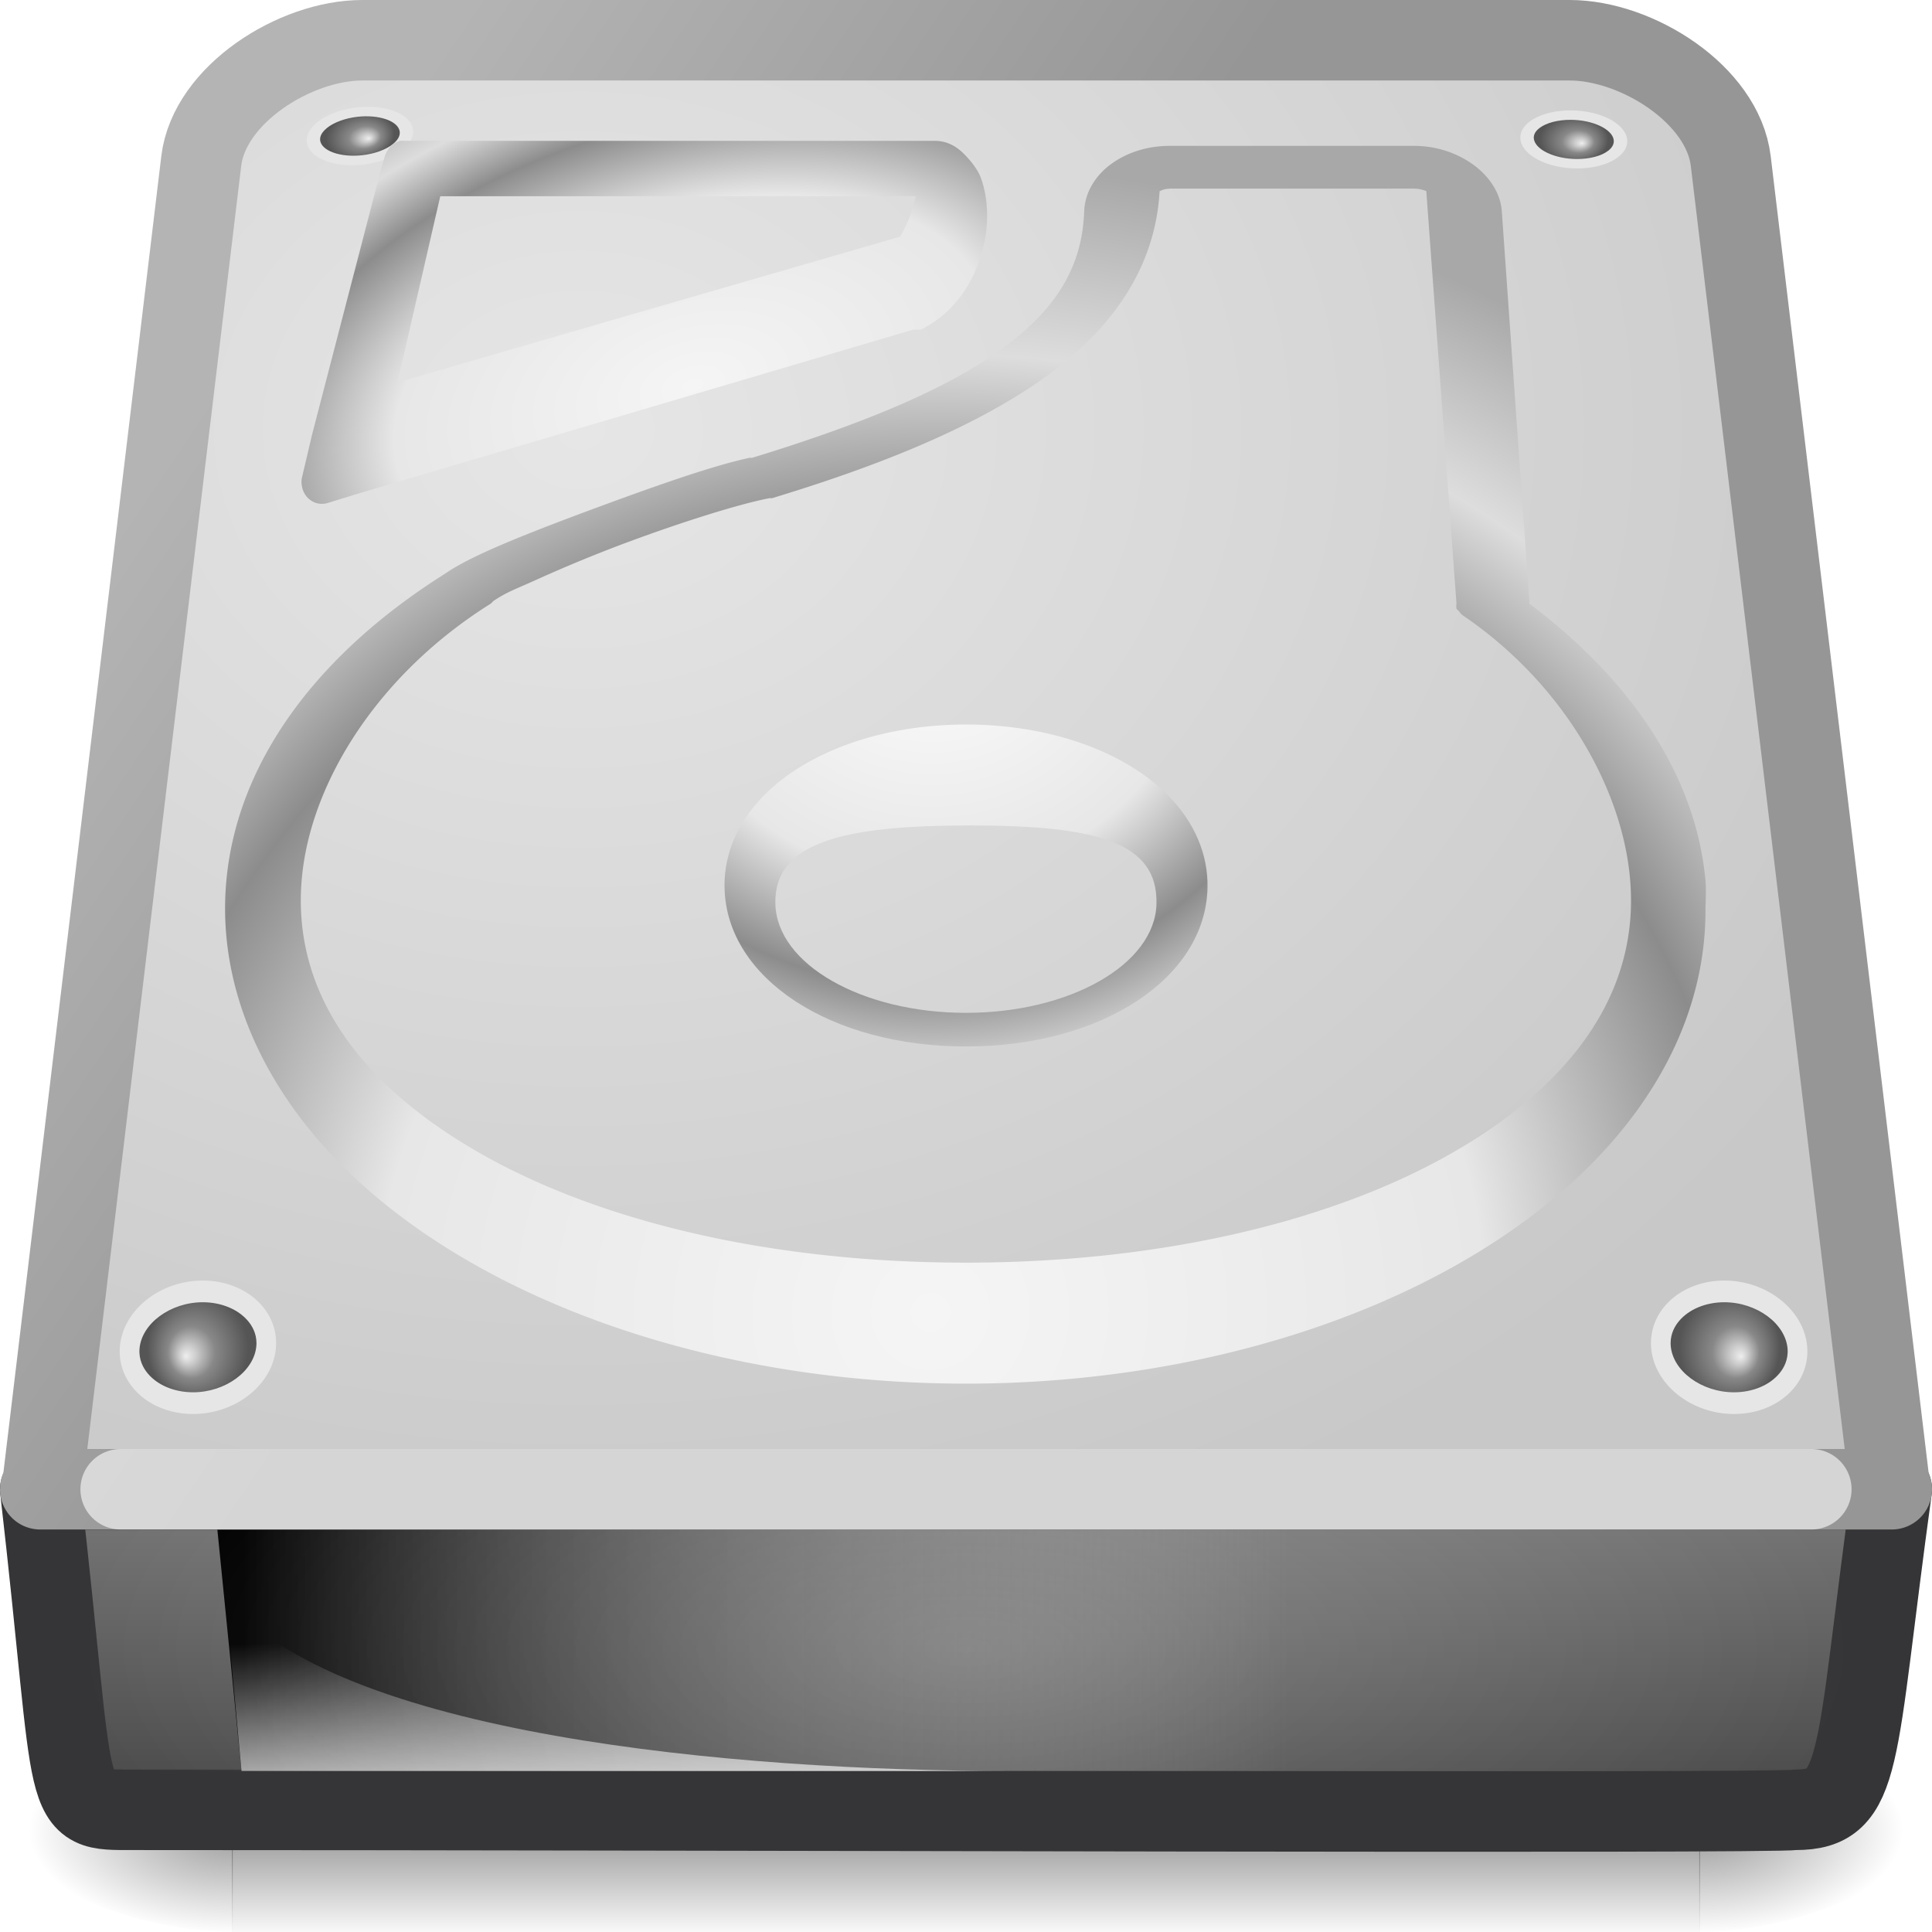 <?xml version="1.0" encoding="UTF-8" standalone="no"?>
<!-- Created with Inkscape (http://www.inkscape.org/) -->

<svg
   xmlns:svg="http://www.w3.org/2000/svg"
   xmlns="http://www.w3.org/2000/svg"
   xmlns:xlink="http://www.w3.org/1999/xlink"
   version="1.0"
   width="24"
   height="24"
   id="svg2">
  <defs
     id="defs4">
    <linearGradient
       id="linearGradient5048">
      <stop
         id="stop5050"
         style="stop-color:black;stop-opacity:0"
         offset="0" />
      <stop
         id="stop5056"
         style="stop-color:black;stop-opacity:1"
         offset="0.5" />
      <stop
         id="stop5052"
         style="stop-color:black;stop-opacity:0"
         offset="1" />
    </linearGradient>
    <linearGradient
       id="linearGradient5060">
      <stop
         id="stop5062"
         style="stop-color:black;stop-opacity:1"
         offset="0" />
      <stop
         id="stop5064"
         style="stop-color:black;stop-opacity:0"
         offset="1" />
    </linearGradient>
    <linearGradient
       x1="9.599"
       y1="13.499"
       x2="4.459"
       y2="8.35"
       id="linearGradient2869"
       xlink:href="#linearGradient3484-2"
       gradientUnits="userSpaceOnUse"
       gradientTransform="matrix(0.989,0,0,1.47,0.129,-10.339)" />
    <linearGradient
       x1="53.991"
       y1="87.896"
       x2="53.991"
       y2="104.281"
       id="linearGradient2872"
       xlink:href="#linearGradient2215-9"
       gradientUnits="userSpaceOnUse"
       gradientTransform="matrix(0.19,0,0,0.249,0.091,-3.485)" />
    <radialGradient
       cx="605.714"
       cy="486.648"
       r="117.143"
       fx="605.714"
       fy="486.648"
       id="radialGradient2877"
       xlink:href="#linearGradient5060"
       gradientUnits="userSpaceOnUse"
       gradientTransform="matrix(-0.022,0,0,0.011,16.259,17.381)" />
    <radialGradient
       cx="605.714"
       cy="486.648"
       r="117.143"
       fx="605.714"
       fy="486.648"
       id="radialGradient2880"
       xlink:href="#linearGradient5060"
       gradientUnits="userSpaceOnUse"
       gradientTransform="matrix(0.022,0,0,0.011,7.741,17.381)" />
    <linearGradient
       x1="302.857"
       y1="366.648"
       x2="302.857"
       y2="609.505"
       id="linearGradient2883"
       xlink:href="#linearGradient5048"
       gradientUnits="userSpaceOnUse"
       gradientTransform="matrix(0.038,0,0,0.011,-1.65,17.381)" />
    <linearGradient
       id="linearGradient6310-8">
      <stop
         id="stop6312-6"
         style="stop-color:white;stop-opacity:1"
         offset="0" />
      <stop
         id="stop6314-6"
         style="stop-color:white;stop-opacity:0"
         offset="1" />
    </linearGradient>
    <linearGradient
       id="linearGradient3484-2">
      <stop
         id="stop3486-2"
         style="stop-color:#969696;stop-opacity:1"
         offset="0" />
      <stop
         id="stop3488-0"
         style="stop-color:#b4b4b4;stop-opacity:1"
         offset="1" />
    </linearGradient>
    <linearGradient
       id="linearGradient7056-0">
      <stop
         id="stop7064-4"
         style="stop-color:#e6e6e6;stop-opacity:1"
         offset="0" />
      <stop
         id="stop7060-2"
         style="stop-color:#c8c8c8;stop-opacity:1"
         offset="1" />
    </linearGradient>
    <linearGradient
       id="linearGradient2215-9">
      <stop
         id="stop2223-6"
         style="stop-color:#7a7a7a;stop-opacity:1"
         offset="0" />
      <stop
         id="stop2219-1"
         style="stop-color:#474747;stop-opacity:1"
         offset="1" />
    </linearGradient>
    <linearGradient
       id="linearGradient4035">
      <stop
         id="stop4037"
         style="stop-color:#f5f5f5;stop-opacity:1"
         offset="0" />
      <stop
         id="stop4039"
         style="stop-color:#e7e7e7;stop-opacity:1"
         offset="0.47" />
      <stop
         id="stop4041"
         style="stop-color:#8c8c8c;stop-opacity:1"
         offset="0.693" />
      <stop
         id="stop4043"
         style="stop-color:#ddd;stop-opacity:1"
         offset="0.835" />
      <stop
         id="stop4045"
         style="stop-color:#a8a8a8;stop-opacity:1"
         offset="1" />
    </linearGradient>
    <radialGradient
       cx="113.065"
       cy="97.588"
       r="2.563"
       fx="113.667"
       fy="98"
       id="radialGradient4241"
       gradientUnits="userSpaceOnUse">
      <stop
         id="stop4243"
         style="stop-color:#eee;stop-opacity:1"
         offset="0" />
      <stop
         id="stop4245"
         style="stop-color:#cecece;stop-opacity:1"
         offset="0.16" />
      <stop
         id="stop4247"
         style="stop-color:#888;stop-opacity:1"
         offset="0.468" />
      <stop
         id="stop4249"
         style="stop-color:#555;stop-opacity:1"
         offset="1" />
    </radialGradient>
    <radialGradient
       cx="24"
       cy="42"
       r="21"
       fx="24"
       fy="42"
       id="radialGradient3248"
       xlink:href="#linearGradient6310-8"
       gradientUnits="userSpaceOnUse"
       gradientTransform="matrix(0.524,0,1.4568516e-8,0.214,-0.571,11.5)" />
    <radialGradient
       cx="7.22"
       cy="4.233"
       r="12"
       fx="7.22"
       fy="4.233"
       id="radialGradient4072"
       xlink:href="#linearGradient7056-0"
       gradientUnits="userSpaceOnUse"
       gradientTransform="matrix(1.519,0.004,-0.003,1.237,-3.737,0.068)" />
    <linearGradient
       id="linearGradient6309">
      <stop
         id="stop6311"
         style="stop-color:black;stop-opacity:1"
         offset="0" />
      <stop
         id="stop6313"
         style="stop-color:#bbb;stop-opacity:0"
         offset="1" />
    </linearGradient>
    <linearGradient
       id="linearGradient4236-0">
      <stop
         id="stop4238-4"
         style="stop-color:#eee;stop-opacity:1"
         offset="0" />
      <stop
         id="stop4240-3"
         style="stop-color:#eee;stop-opacity:0"
         offset="1" />
    </linearGradient>
    <linearGradient
       id="linearGradient7609-6">
      <stop
         id="stop7611-3"
         style="stop-color:white;stop-opacity:1"
         offset="0" />
      <stop
         id="stop7677-2"
         style="stop-color:#e7e7e7;stop-opacity:1"
         offset="0.47" />
      <stop
         id="stop7613-4"
         style="stop-color:#8c8c8c;stop-opacity:1"
         offset="0.672" />
      <stop
         id="stop7617-3"
         style="stop-color:#ddd;stop-opacity:1"
         offset="0.835" />
      <stop
         id="stop7615-6"
         style="stop-color:#a8a8a8;stop-opacity:1"
         offset="1" />
    </linearGradient>
    <radialGradient
       cx="113.065"
       cy="97.588"
       r="2.563"
       fx="113.667"
       fy="98"
       id="radialGradient8443"
       xlink:href="#radialGradient4241"
       gradientUnits="userSpaceOnUse"
       gradientTransform="matrix(2.496,0,0,2.496,-223.976,-53.226)" />
    <radialGradient
       cx="113.065"
       cy="97.588"
       r="2.563"
       fx="113.667"
       fy="98"
       id="radialGradient8447"
       xlink:href="#radialGradient4241"
       gradientUnits="userSpaceOnUse"
       gradientTransform="matrix(2.496,0,0,2.496,-223.976,-53.226)" />
    <radialGradient
       cx="142.622"
       cy="191.854"
       r="78.728"
       fx="142.622"
       fy="191.854"
       id="radialGradient8464"
       xlink:href="#linearGradient7609-6"
       gradientUnits="userSpaceOnUse"
       gradientTransform="matrix(0.092,0,0,-0.087,-1.556,24.366)" />
    <radialGradient
       cx="141.747"
       cy="206.426"
       r="78.728"
       fx="141.747"
       fy="206.426"
       id="radialGradient8471"
       xlink:href="#linearGradient4035"
       gradientUnits="userSpaceOnUse"
       gradientTransform="matrix(0.186,-0.003,0.001,0.181,-15.013,-20.636)" />
    <radialGradient
       cx="127.317"
       cy="143.828"
       r="78.728"
       fx="127.317"
       fy="143.828"
       id="radialGradient8475"
       xlink:href="#linearGradient4035"
       gradientUnits="userSpaceOnUse"
       gradientTransform="matrix(0.1,-0.023,0.008,0.06,-5.274,-0.911)" />
    <linearGradient
       x1="12.277"
       y1="37.206"
       x2="12.222"
       y2="33.759"
       id="linearGradient8487"
       xlink:href="#linearGradient4236-0"
       gradientUnits="userSpaceOnUse"
       gradientTransform="matrix(0.738,0,0,0.539,-2.796,2.187)" />
    <linearGradient
       x1="7.062"
       y1="35.281"
       x2="24.688"
       y2="35.281"
       id="linearGradient8490"
       xlink:href="#linearGradient6309"
       gradientUnits="userSpaceOnUse"
       gradientTransform="matrix(0.738,0,0,0.539,-2.209,1.472)" />
    <radialGradient
       cx="113.065"
       cy="97.588"
       r="2.563"
       fx="113.667"
       fy="98"
       id="radialGradient8494"
       xlink:href="#radialGradient4241"
       gradientUnits="userSpaceOnUse"
       gradientTransform="matrix(2.496,0,0,2.496,-223.976,-53.226)" />
    <radialGradient
       cx="113.065"
       cy="97.588"
       r="2.563"
       fx="113.667"
       fy="98"
       id="radialGradient8498"
       xlink:href="#radialGradient4241"
       gradientUnits="userSpaceOnUse"
       gradientTransform="matrix(2.496,0,0,2.496,-223.976,-53.226)" />
  </defs>
  <rect
     width="18.236"
     height="2.637"
     x="2.882"
     y="21.363"
     id="rect2723"
     style="opacity:0.402;fill:url(#linearGradient2883);fill-opacity:1;fill-rule:nonzero;stroke:none;stroke-width:1;marker:none;visibility:visible;display:inline;overflow:visible" />
  <path
     d="m 21.109,21.363 c 0,0 0,2.637 0,2.637 1.142,0.005 2.762,-0.591 2.762,-1.319 0,-0.728 -1.275,-1.318 -2.762,-1.318 z"
     id="path2725"
     style="opacity:0.402;fill:url(#radialGradient2880);fill-opacity:1;fill-rule:nonzero;stroke:none;stroke-width:1;marker:none;visibility:visible;display:inline;overflow:visible" />
  <path
     d="m 2.891,21.363 c 0,0 0,2.637 0,2.637 -1.142,0.005 -2.762,-0.591 -2.762,-1.319 0,-0.728 1.275,-1.318 2.762,-1.318 z"
     id="path2727"
     style="opacity:0.402;fill:url(#radialGradient2877);fill-opacity:1;fill-rule:nonzero;stroke:none;stroke-width:1;marker:none;visibility:visible;display:inline;overflow:visible" />
  <path
     d="m 23.5,18.5 c -0.466,3.38 -0.351,3.982 -1.196,3.982 -0.331,0.048 -13.337,0 -20.654,0 -0.917,0 -0.685,0.066 -1.15,-3.979 l 23,-0.003 0,-4.9e-5 z"
     id="rect2992"
     style="fill:url(#linearGradient2872);fill-opacity:1;fill-rule:nonzero;stroke:#353537;stroke-width:1;stroke-linecap:butt;stroke-linejoin:round;stroke-miterlimit:4;stroke-opacity:1;stroke-dasharray:none;stroke-dashoffset:0;marker:none;visibility:visible;display:inline;overflow:visible;enable-background:accumulate" />
  <path
     d="M 2.7,19 16,19 16,22 3,22 2.7,19 z"
     id="rect9146"
     style="fill:url(#linearGradient8490);fill-opacity:1;fill-rule:evenodd;stroke:none;stroke-width:2.409;marker:none;visibility:visible;display:inline;overflow:visible" />
  <path
     d="m 3,22 c 0,0 -0.2,-2.163 -0.2,-2.163 1.354,1.715 6.319,2.163 9.743,2.163 0,0 -9.543,0 -9.543,0 z"
     id="path9148"
     style="opacity:0.811;fill:url(#linearGradient8487);fill-opacity:1;fill-rule:evenodd;stroke:none" />
  <path
     d="M 2.5,2 0.523,18.483 c -0.015,0 -0.023,0.004 -0.023,0.017 l 23,0 c 0,-0.012 -0.008,-0.017 -0.023,-0.017 L 21.5,2 C 21.401,1.173 20.333,0.5 19.5,0.5 l -15,0 C 3.667,0.5 2.599,1.173 2.5,2 z"
     id="rect2990"
     style="fill:url(#radialGradient4072);fill-opacity:1;fill-rule:nonzero;stroke:url(#linearGradient2869);stroke-width:1;stroke-linecap:round;stroke-linejoin:round;stroke-miterlimit:4;stroke-opacity:1;stroke-dasharray:none;stroke-dashoffset:0;marker:none;visibility:visible;display:inline;overflow:visible;enable-background:accumulate" />
  <path
     d="m 1.499,18.5 21.002,0"
     id="path2215"
     style="opacity:0.6;fill:none;stroke:white;stroke-width:1;stroke-linecap:round;stroke-linejoin:round;stroke-miterlimit:4;stroke-opacity:1;stroke-dasharray:none;display:inline" />
  <rect
     width="22"
     height="3"
     x="1"
     y="19"
     id="rect6300-3"
     style="opacity:0.2;fill:url(#radialGradient3248);fill-opacity:1;stroke:none" />
  <g
     transform="matrix(0.066,-0.011,0.008,0.046,-0.892,-6.425)"
     id="g9164">
    <path
       d="m 48.3,190.28 c 0.314,4.248 5.024,7.712 10.514,7.712 5.488,0 9.643,-3.464 9.276,-7.712 -0.364,-4.225 -5.071,-7.637 -10.507,-7.637 -5.438,0.002 -9.593,3.412 -9.284,7.637 z"
       id="path9166"
       style="fill:#e6e6e6;fill-opacity:1" />
    <path
       d="m 51.851,187.292 c -0.502,0.539 -1.076,1.403 -1.076,2.551 0,0.082 0.005,0.165 0.01,0.252 0.217,2.927 3.893,5.401 8.026,5.401 2.353,0 4.505,-0.811 5.752,-2.174 0.537,-0.581 1.148,-1.545 1.038,-2.828 -0.252,-2.902 -3.923,-5.356 -8.021,-5.356 -2.336,0.002 -4.48,0.806 -5.73,2.154 l -2e-5,0 z"
       id="path9168"
       style="fill:url(#radialGradient8447);fill-opacity:1" />
  </g>
  <g
     transform="matrix(0.067,0,0,0.047,15.651,-7.213)"
     id="g9170">
    <path
       d="m 48.3,190.28 c 0.314,4.248 5.024,7.712 10.514,7.712 5.488,0 9.643,-3.464 9.276,-7.712 -0.364,-4.225 -5.071,-7.637 -10.507,-7.637 -5.438,0.002 -9.593,3.412 -9.284,7.637 z"
       id="path9172"
       style="fill:#e6e6e6;fill-opacity:1" />
    <path
       d="m 51.851,187.292 c -0.502,0.539 -1.076,1.403 -1.076,2.551 0,0.082 0.005,0.165 0.01,0.252 0.217,2.927 3.893,5.401 8.026,5.401 2.353,0 4.505,-0.811 5.752,-2.174 0.537,-0.581 1.148,-1.545 1.038,-2.828 -0.252,-2.902 -3.923,-5.356 -8.021,-5.356 -2.336,0.002 -4.48,0.806 -5.73,2.154 l -2e-5,0 z"
       id="path9174"
       style="fill:url(#radialGradient8443);fill-opacity:1" />
  </g>
  <path
     d="m 14.531,1.812 c -0.277,0 -0.525,0.081 -0.719,0.219 -0.194,0.138 -0.335,0.35 -0.344,0.594 -0.026,0.75 -0.408,1.289 -1.125,1.781 -0.711,0.488 -1.755,0.9 -3,1.281 -0.01,0.003 -0.021,-0.003 -0.031,0 -0.471,0.099 -1.245,0.376 -2,0.656 C 6.547,6.628 5.848,6.902 5.531,7.125 3.933,8.13 2.948,9.467 2.812,10.938 c -0.124,1.339 0.479,2.679 1.656,3.75 1.722,1.566 4.535,2.5 7.531,2.5 2.996,0 5.809,-0.934 7.531,-2.5 1.075,-0.978 1.656,-2.155 1.656,-3.375 0,-0.099 0.011,-0.242 0,-0.375 C 21.068,9.646 20.272,8.454 19,7.5 18.964,6.996 18.656,2.625 18.656,2.625 18.639,2.381 18.48,2.168 18.281,2.031 18.082,1.895 17.839,1.812 17.562,1.812 l -3.031,0 z m 0,0.531 3.031,0 c 0.067,0 0.126,0.018 0.156,0.031 l 0.375,5.125 a 0.188,0.188 0 0 0 0,0.062 0.188,0.188 0 0 0 0.031,0.031 0.188,0.188 0 0 0 0.062,0.062 c 1.232,0.843 1.959,2.127 2.062,3.25 0.129,1.395 -0.699,2.549 -2.188,3.406 -1.488,0.858 -3.626,1.375 -6.062,1.375 -2.437,0 -4.574,-0.517 -6.062,-1.375 C 4.449,13.455 3.621,12.301 3.75,10.906 3.861,9.706 4.706,8.37 6.094,7.5 A 0.188,0.188 0 0 0 6.125,7.469 C 6.13,7.465 6.194,7.421 6.281,7.375 6.369,7.329 6.489,7.28 6.625,7.219 6.896,7.096 7.226,6.954 7.594,6.812 8.329,6.529 9.162,6.263 9.562,6.188 a 0.188,0.188 0 0 0 0.031,0 c 1.209,-0.368 2.358,-0.807 3.25,-1.406 0.874,-0.587 1.503,-1.369 1.562,-2.406 0.02,-0.01 0.061,-0.031 0.125,-0.031 z"
     id="path8469"
     style="fill:url(#radialGradient8471);fill-opacity:1" />
  <path
     d="m 12,13 c -1.682,0 -2.972,-0.845 -2.999,-1.965 C 9,11.022 9,11.011 9,10.999 9,10.593 9.169,10.208 9.49,9.881 10.034,9.329 10.972,9 12,9 c 1.028,0 1.966,0.329 2.51,0.881 0.331,0.336 0.5,0.735 0.49,1.153 C 14.972,12.155 13.682,13 12,13 l 0,-6.3e-5 z m 0.05,-2.746 c -1.581,0 -2.437,0.21 -2.418,0.974 0.018,0.752 1.078,1.354 2.367,1.354 1.289,0 2.349,-0.601 2.367,-1.354 0.019,-0.765 -0.736,-0.974 -2.317,-0.974 l 0,0 z"
     id="path9156"
     style="fill:url(#radialGradient8464);fill-opacity:1;fill-rule:nonzero;stroke-width:1;stroke-linecap:butt;stroke-linejoin:miter;stroke-miterlimit:4;stroke-opacity:1;stroke-dasharray:none;stroke-dashoffset:0;marker:none;visibility:visible;display:inline;overflow:visible;enable-background:accumulate" />
  <path
     d="M 4.969,1.75 A 0.25,0.25 0 0 0 4.812,1.875 0.25,0.25 0 0 0 4.781,1.938 L 4.719,2.156 3.875,5.406 3.75,5.938 a 0.25,0.25 0 0 0 0,0.094 0.25,0.25 0 0 0 0.031,0.094 0.25,0.25 0 0 0 0.156,0.125 0.25,0.25 0 0 0 0.125,0 l 0.406,-0.125 6.875,-2.031 0.031,0 a 0.25,0.25 0 0 0 0.031,0 0.25,0.25 0 0 0 0.031,0 A 0.25,0.25 0 0 0 11.5,4.062 C 11.96,3.809 12.195,3.32 12.25,2.875 12.278,2.647 12.258,2.418 12.188,2.219 12.147,2.105 12.061,1.998 11.969,1.906 11.876,1.815 11.757,1.745 11.594,1.75 l -0.031,0 -6.375,0 -0.156,0 a 0.25,0.25 0 0 0 -0.062,0 z m 0.5,0.688 5.906,0 C 11.36,2.515 11.34,2.568 11.312,2.656 11.263,2.818 11.167,2.95 11.188,2.938 L 4.938,4.75 5.469,2.438 z"
     id="path8473"
     style="fill:url(#radialGradient8475);fill-opacity:1;fill-rule:nonzero;stroke:none;stroke-width:1;marker:none;visibility:visible;display:inline;overflow:visible;enable-background:accumulate" />
  <g
     transform="matrix(-0.098,0,0,0.108,8.162,-3.818)"
     id="g9158">
    <path
       d="m 48.3,190.28 c 0.314,4.248 5.024,7.712 10.514,7.712 5.488,0 9.643,-3.464 9.276,-7.712 -0.364,-4.225 -5.071,-7.637 -10.507,-7.637 -5.438,0.002 -9.593,3.412 -9.284,7.637 z"
       id="path9160"
       style="fill:#e6e6e6;fill-opacity:1" />
    <path
       d="m 51.851,187.292 c -0.502,0.539 -1.076,1.403 -1.076,2.551 0,0.082 0.005,0.165 0.01,0.252 0.217,2.927 3.893,5.401 8.026,5.401 2.353,0 4.505,-0.811 5.752,-2.174 0.537,-0.581 1.148,-1.545 1.038,-2.828 -0.252,-2.902 -3.923,-5.356 -8.021,-5.356 -2.336,0.002 -4.48,0.806 -5.73,2.154 l -2e-5,0 z"
       id="path9162"
       style="fill:url(#radialGradient8498);fill-opacity:1" />
  </g>
  <g
     transform="matrix(0.098,0,0,0.108,15.777,-3.818)"
     id="g9190">
    <path
       d="m 48.3,190.28 c 0.314,4.248 5.024,7.712 10.514,7.712 5.488,0 9.643,-3.464 9.276,-7.712 -0.364,-4.225 -5.071,-7.637 -10.507,-7.637 -5.438,0.002 -9.593,3.412 -9.284,7.637 z"
       id="path9192"
       style="fill:#e6e6e6;fill-opacity:1" />
    <path
       d="m 51.851,187.292 c -0.502,0.539 -1.076,1.403 -1.076,2.551 0,0.082 0.005,0.165 0.01,0.252 0.217,2.927 3.893,5.401 8.026,5.401 2.353,0 4.505,-0.811 5.752,-2.174 0.537,-0.581 1.148,-1.545 1.038,-2.828 -0.252,-2.902 -3.923,-5.356 -8.021,-5.356 -2.336,0.002 -4.48,0.806 -5.73,2.154 l -2e-5,0 z"
       id="path9194"
       style="fill:url(#radialGradient8494);fill-opacity:1" />
  </g>
</svg>
